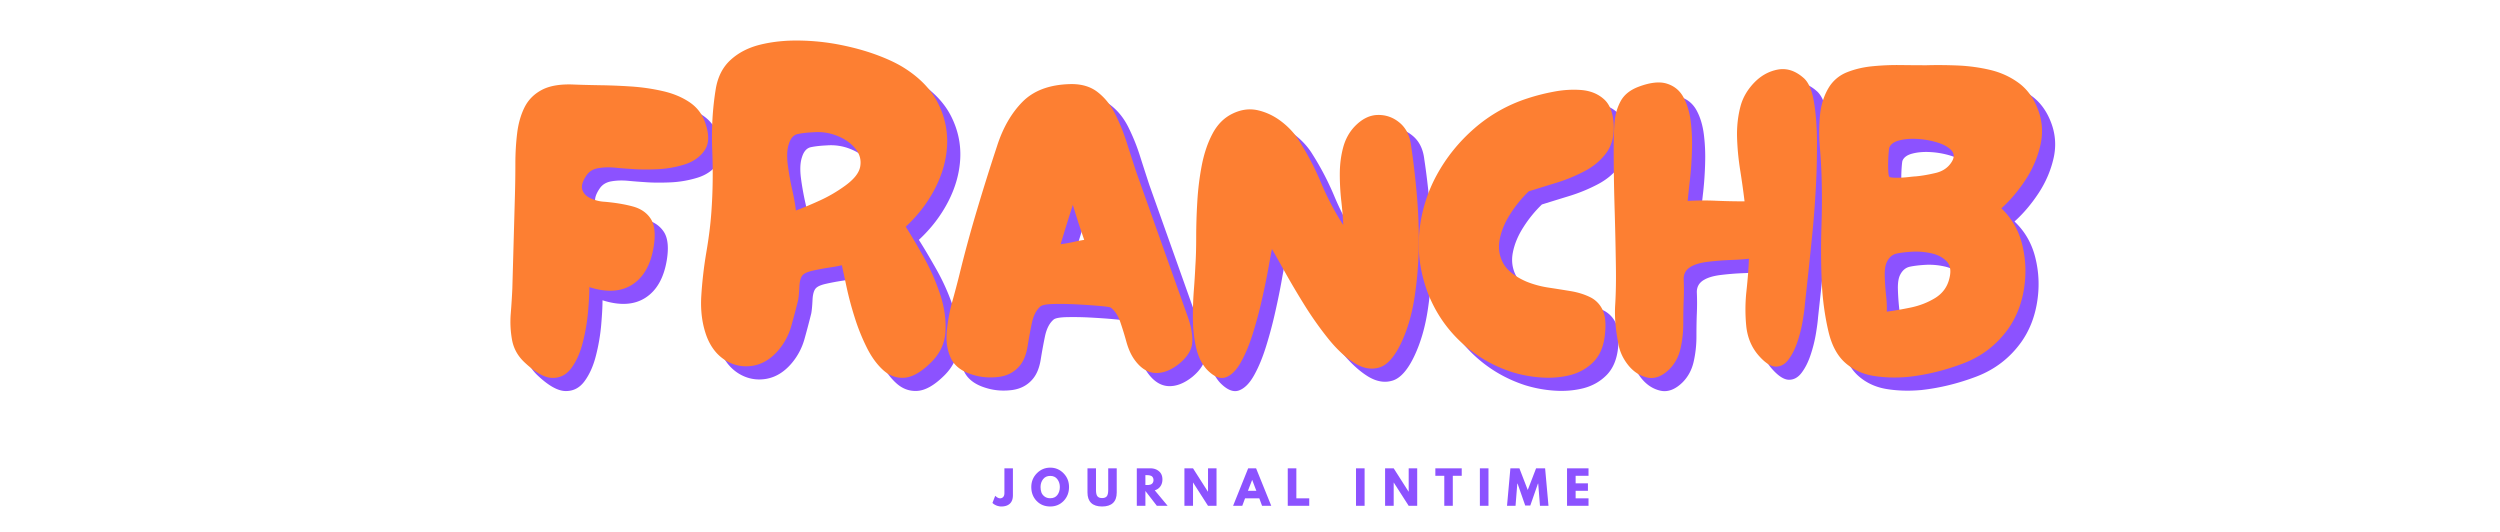 <svg width="288" height="46pt" viewBox="0 0 216 46" xmlns:xlink="http://www.w3.org/1999/xlink" xmlns="http://www.w3.org/2000/svg"><defs><path d="M5.844-6.953v4.484c0 .856-.23 1.5-.688 1.938-.46.437-1.136.656-2.031.656-.887 0-1.559-.219-2.016-.656C.65-.97.422-1.613.422-2.47v-4.484H2v4.016c0 .562.086.953.266 1.171.175.22.46.329.859.329.406 0 .695-.11.875-.329.176-.218.266-.609.266-1.171v-4.016zm0 0" id="j"/><path d="M3.734-2.922C2.547-4.055 1.801-5.406 1.5-6.969a18.852 18.852 0 0 1-.25-4.875c.133-1.676.234-3.242.297-4.703l.484-17.375c.051-1.883.078-3.8.078-5.75 0-1.945.11-3.828.329-5.64.218-1.813.675-3.422 1.374-4.829.708-1.406 1.79-2.488 3.25-3.25 1.458-.757 3.43-1.082 5.922-.968 1.301.054 2.883.093 4.75.125 1.864.023 3.805.101 5.828.234 2.032.137 3.993.422 5.891.86 1.895.43 3.547 1.117 4.953 2.062 1.407.95 2.38 2.234 2.922 3.86.75 2.156.703 3.843-.14 5.062-.836 1.218-2.063 2.09-3.688 2.61a19.945 19.945 0 0 1-5.14.89c-1.813.074-3.372.058-4.672-.047a88.814 88.814 0 0 1-3-.234c-1.137-.114-2.196-.086-3.172.078-.97.156-1.7.59-2.188 1.297-.75 1.085-1.023 1.98-.812 2.687.218.7.734 1.234 1.546 1.61a7.06 7.06 0 0 0 2.594.64c1.946.168 3.676.453 5.188.86 1.52.406 2.644 1.18 3.375 2.312.726 1.137.906 2.867.531 5.187-.543 3.305-1.855 5.633-3.938 6.985-2.085 1.355-4.746 1.515-7.984.484 0 1.188-.086 2.73-.25 4.625a35.17 35.17 0 0 1-.984 5.688c-.48 1.886-1.184 3.453-2.11 4.703C11.566-.54 10.391.063 8.954.03 7.523.008 5.784-.973 3.733-2.922zm0 0" id="a"/><path d="M6.25-.484c-2.117-.594-3.527-1.61-4.234-3.047-.7-1.438-.97-3.086-.813-4.953a31.623 31.623 0 0 1 1.016-5.594c.52-1.863.969-3.555 1.344-5.078.976-4 2.062-7.985 3.25-11.953A431.516 431.516 0 0 1 10.546-43c1.082-3.352 2.648-6.07 4.703-8.156 2.063-2.082 4.984-3.176 8.766-3.282 2.113-.062 3.843.438 5.187 1.5 1.352 1.055 2.445 2.434 3.281 4.141a36.934 36.934 0 0 1 2.157 5.39 488.761 488.761 0 0 0 1.703 5.266l9.5 26.703c.644 1.782.941 3.376.89 4.782-.054 1.406-.867 2.761-2.437 4.062C42.734-1.352 41.219-.785 39.75-.89c-1.46-.113-2.758-1.004-3.89-2.671-.544-.813-.993-1.836-1.344-3.079a62.455 62.455 0 0 0-1.125-3.656c-.407-1.195-.993-2.094-1.75-2.687-.106-.102-.766-.207-1.985-.313-1.218-.113-2.625-.21-4.218-.297a59.089 59.089 0 0 0-4.391-.078c-1.324.031-2.149.184-2.469.453-.762.649-1.293 1.672-1.594 3.078a94.778 94.778 0 0 0-.797 4.344c-.242 1.492-.714 2.668-1.421 3.531-.97 1.188-2.266 1.891-3.891 2.11C9.25.05 7.707-.055 6.25-.484zM22.313-24.75a29.286 29.286 0 0 0 2.234-.39 38.985 38.985 0 0 1 2.14-.422c-.375-1.083-.742-2.16-1.093-3.235a312.915 312.915 0 0 1-1.016-3.25c-.375 1.188-.758 2.39-1.14 3.61-.375 1.218-.75 2.449-1.125 3.687zm0 0" id="c"/><path d="M3.813-1.547c-.918-1.02-1.57-2.344-1.954-3.969-.375-1.625-.578-3.367-.609-5.234a60.437 60.437 0 0 1 .172-5.438c.133-1.757.226-3.257.281-4.5.102-1.457.156-3.226.156-5.312 0-2.082.067-4.285.204-6.61.132-2.331.414-4.609.843-6.828.438-2.218 1.102-4.164 2-5.843.895-1.676 2.098-2.89 3.61-3.64 1.625-.813 3.234-1.032 4.828-.657 1.594.375 3.066 1.094 4.422 2.156 1.351 1.055 2.437 2.258 3.25 3.61a51.79 51.79 0 0 1 4.015 7.718 50.206 50.206 0 0 0 4.094 7.782 62.746 62.746 0 0 0-.36-4.422 44.675 44.675 0 0 1-.28-5.032c0-1.707.203-3.332.609-4.875.406-1.539 1.117-2.851 2.14-3.937 1.352-1.406 2.786-2.117 4.297-2.14 1.52-.032 2.875.452 4.063 1.452 1.187 1 1.89 2.422 2.11 4.266.382 2.492.722 5.328 1.015 8.516.3 3.187.437 6.46.406 9.812a67.582 67.582 0 0 1-.781 9.75c-.48 3.137-1.29 5.918-2.422 8.344-1.242 2.656-2.606 4.215-4.094 4.672-1.492.46-3.047.18-4.672-.844-1.625-1.031-3.226-2.52-4.797-4.469a64.19 64.19 0 0 1-4.422-6.25 154.6 154.6 0 0 1-3.64-6.156 302.162 302.162 0 0 0-2.39-4.234c-.118.543-.325 1.652-.626 3.328-.293 1.68-.683 3.601-1.172 5.765a80.032 80.032 0 0 1-1.703 6.422c-.648 2.106-1.39 3.914-2.234 5.422C9.336-1.41 8.395-.46 7.344-.078c-1.055.375-2.23-.113-3.532-1.469zm0 0" id="d"/><path d="M18.422-1.063C14.797-2.25 11.613-4.14 8.875-6.734c-2.73-2.594-4.766-5.676-6.11-9.25C1.41-19.711.923-23.43 1.298-27.141A27.47 27.47 0 0 1 4.53-37.609c1.79-3.27 4.117-6.149 6.985-8.641a28.14 28.14 0 0 1 9.75-5.516 37.993 37.993 0 0 1 4.859-1.25c1.79-.351 3.52-.46 5.188-.328 1.675.137 3.066.696 4.171 1.672 1.114.969 1.727 2.559 1.844 4.766.102 2.117-.36 3.867-1.39 5.25-1.024 1.375-2.36 2.496-4.016 3.36a30.682 30.682 0 0 1-5.235 2.155c-1.835.563-3.539 1.09-5.109 1.578a22.804 22.804 0 0 0-3.437 4.22c-1 1.562-1.653 3.132-1.953 4.702-.305 1.575-.09 3.04.64 4.391.738 1.344 2.16 2.48 4.266 3.406 1.3.532 2.664.907 4.093 1.125 1.438.219 2.817.438 4.141.657 1.32.218 2.508.585 3.563 1.093a4.91 4.91 0 0 1 2.359 2.36c.52 1.054.672 2.578.453 4.578-.219 2.168-.922 3.86-2.11 5.078-1.187 1.21-2.636 2.031-4.343 2.469-1.71.43-3.512.57-5.406.437a23.523 23.523 0 0 1-5.422-1.016zm0 0" id="e"/><path d="M11.516-1.547C10.172-.242 8.82.258 7.469-.03c-1.356-.301-2.524-1.047-3.5-2.235-.969-1.195-1.59-2.5-1.86-3.906-.543-2.695-.746-5.14-.609-7.328.133-2.195.176-4.676.125-7.438a679.733 679.733 0 0 0-.25-10.984 378.745 378.745 0 0 1-.156-10.922c0-1.457.05-2.93.156-4.422.113-1.488.492-2.828 1.14-4.015.645-1.188 1.755-2.078 3.329-2.672 2.164-.813 3.922-1 5.265-.563 1.352.43 2.368 1.266 3.047 2.516.676 1.242 1.125 2.727 1.344 4.453.219 1.73.297 3.527.234 5.39a63.59 63.59 0 0 1-.359 5.282 221.231 221.231 0 0 0-.438 4.094 51.028 51.028 0 0 1 5.297-.032c1.758.075 3.508.11 5.25.11a156.511 156.511 0 0 0-.812-5.797 47.876 47.876 0 0 1-.578-6.078c-.055-2.031.164-3.969.656-5.813.426-1.562 1.258-2.992 2.5-4.297 1.25-1.3 2.695-2.113 4.344-2.437 1.656-.32 3.238.168 4.75 1.469.926.75 1.578 2.156 1.953 4.218.375 2.055.578 4.485.61 7.297a139.87 139.87 0 0 1-.204 8.891A187.55 187.55 0 0 1 38-26.203c-.293 2.918-.559 5.484-.797 7.703l-.531 4.875c-.055.75-.188 1.777-.406 3.078a25.425 25.425 0 0 1-.985 3.906c-.43 1.293-.98 2.387-1.656 3.282-.668.886-1.465 1.32-2.39 1.296-.919-.03-1.97-.722-3.157-2.078-1.305-1.507-2.062-3.332-2.281-5.468a31.507 31.507 0 0 1 .047-6.532c.238-2.218.39-4.191.453-5.922-.875.106-2.016.184-3.422.235-1.406.055-2.79.164-4.14.328-1.344.156-2.4.453-3.157.89-.969.544-1.43 1.356-1.375 2.438a45.6 45.6 0 0 1 0 3.735c-.055 1.292-.078 2.75-.078 4.374 0 1.626-.18 3.2-.531 4.72-.356 1.511-1.047 2.777-2.078 3.796zm0 0" id="f"/><path d="M17.688-.156c-2.325.207-4.5.14-6.532-.203-2.031-.352-3.765-1.176-5.203-2.47-1.43-1.3-2.437-3.194-3.031-5.687-.711-3.03-1.133-6.195-1.266-9.5-.136-3.3-.152-6.613-.047-9.937.114-3.32.118-6.524.016-9.61a102.82 102.82 0 0 0-.328-5.39 31.933 31.933 0 0 1 .047-5.734c.187-1.895.71-3.57 1.578-5.032a6.907 6.907 0 0 1 3.437-2.922c1.489-.593 3.114-.968 4.875-1.125a47.157 47.157 0 0 1 5.235-.203c1.726.024 3.27.032 4.625.032 1.789-.051 3.71-.036 5.765.046 2.051.086 4.051.356 6 .813 1.946.46 3.692 1.246 5.235 2.36 1.539 1.105 2.718 2.655 3.531 4.655.914 2.22 1.117 4.493.61 6.813-.512 2.324-1.446 4.516-2.797 6.578-1.356 2.055-2.844 3.809-4.47 5.266 1.946 1.843 3.243 4.12 3.891 6.828.657 2.7.75 5.445.282 8.234-.461 2.782-1.446 5.23-2.953 7.344-2.106 2.918-4.852 5.027-8.235 6.328-3.387 1.293-6.808 2.133-10.265 2.516zM14.203-37.25c.156.117.598.172 1.328.172.739 0 1.473-.04 2.203-.125.727-.082 1.172-.125 1.328-.125 1.133-.102 2.38-.317 3.735-.64 1.351-.321 2.351-1.024 3-2.11.488-.813.445-1.516-.125-2.11-.563-.593-1.414-1.066-2.547-1.421a15.784 15.784 0 0 0-3.61-.657c-1.273-.082-2.406 0-3.406.25-1 .243-1.636.684-1.906 1.328-.055.118-.11.606-.172 1.47-.054.866-.07 1.718-.047 2.562.032.836.102 1.304.22 1.406zm-.484 25c1.289-.164 2.773-.422 4.453-.766 1.676-.351 3.191-.945 4.547-1.78 1.351-.845 2.218-2.024 2.593-3.548.383-1.457.208-2.55-.53-3.281-.731-.727-1.68-1.21-2.845-1.453a12.984 12.984 0 0 0-3.359-.297c-1.187.063-2.18.18-2.969.344-.78.156-1.386.64-1.812 1.453-.324.594-.477 1.484-.453 2.672.031 1.187.113 2.406.25 3.656.133 1.242.176 2.242.125 3zm0 0" id="g"/><path d="M3.531-6.953v4.984c0 .688-.187 1.211-.562 1.563-.375.355-.914.531-1.61.531C1.18.125 1 .098.813.047A2.106 2.106 0 0 1 .358-.11a4.549 4.549 0 0 1-.343-.188 1.93 1.93 0 0 1-.204-.172L-.266-.53.25-1.86c.32.312.617.468.89.468a.76.76 0 0 0 .579-.234c.156-.164.234-.41.234-.734v-4.594zm0 0" id="h"/><path d="M.188-3.484c0-1 .343-1.848 1.03-2.547.688-.696 1.516-1.047 2.485-1.047.969 0 1.79.351 2.469 1.047.676.687 1.016 1.539 1.016 2.547 0 1.023-.336 1.882-1 2.578C5.52-.22 4.69.125 3.703.125 2.68.125 1.836-.219 1.172-.906.516-1.594.188-2.453.188-3.484zm1.718 0c0 .367.051.699.157 1 .113.304.312.558.593.765.281.211.63.313 1.047.313.582 0 1.024-.203 1.328-.61.301-.406.453-.894.453-1.468 0-.563-.156-1.047-.468-1.454-.305-.406-.743-.609-1.313-.609-.574 0-1.015.203-1.328.61-.313.406-.469.89-.469 1.453zm0 0" id="i"/><path d="M43.734-2.766C41.954-1.023 40.328-.102 38.86 0c-1.46.102-2.773-.367-3.937-1.422-1.156-1.05-2.168-2.441-3.031-4.172a37.552 37.552 0 0 1-2.235-5.562 61.116 61.116 0 0 1-1.5-5.594 483.464 483.464 0 0 0-.89-4.11c-.438.118-1.184.258-2.235.422-1.054.157-2.07.344-3.047.563-.968.21-1.617.48-1.937.813-.387.375-.606 1.12-.656 2.234-.055 1.105-.133 1.93-.235 2.469a156.864 156.864 0 0 1-1.265 4.78 11.847 11.847 0 0 1-2.313 4.392c-1.406 1.68-3.015 2.667-4.828 2.968-1.813.293-3.508-.047-5.078-1.015-1.563-.977-2.727-2.47-3.484-4.47-.813-2.218-1.141-4.679-.985-7.39a76.93 76.93 0 0 1 .938-8.156c.468-2.727.78-5.227.937-7.5.27-3.727.32-7.55.156-11.469-.156-3.926.063-7.703.657-11.328.382-2.27 1.304-4.066 2.765-5.39 1.457-1.333 3.282-2.27 5.469-2.813 2.195-.54 4.566-.797 7.11-.766 2.538.024 5.066.278 7.578.766 2.519.492 4.832 1.125 6.937 1.906 2.113.782 3.848 1.61 5.203 2.485 2.863 1.836 4.914 3.996 6.156 6.484 1.25 2.492 1.805 5.09 1.672 7.797-.136 2.7-.883 5.36-2.234 7.984-1.356 2.625-3.168 4.992-5.438 7.094.97 1.523 2.063 3.367 3.282 5.531a39.652 39.652 0 0 1 3.047 6.844c.812 2.406 1.16 4.734 1.046 6.984-.105 2.243-1.023 4.2-2.75 5.875zM18.75-31a71.305 71.305 0 0 0 4.61-1.938 26.97 26.97 0 0 0 4.312-2.515c1.781-1.25 2.781-2.477 3-3.688.219-1.218-.078-2.328-.89-3.328-.813-1.008-1.923-1.797-3.329-2.36a9.631 9.631 0 0 0-4.39-.687c-1.188.055-2.172.164-2.954.328-.78.157-1.34.778-1.672 1.86-.324.969-.39 2.226-.203 3.766.196 1.542.47 3.085.813 4.624.351 1.543.586 2.856.703 3.938zm0 0" id="b"/><path d="M.5-6.953h2.484c.664 0 1.207.183 1.625.547.426.355.641.86.641 1.515 0 .512-.133.946-.39 1.297-.25.344-.594.586-1.032.719L6.218 0h-2L2.095-2.75V0H.5zM2.094-3.86H2.64c.101-.008.218-.032.343-.063a.865.865 0 0 0 .313-.156.686.686 0 0 0 .203-.266.864.864 0 0 0 .094-.422.918.918 0 0 0-.094-.437.717.717 0 0 0-.203-.266.75.75 0 0 0-.313-.14 1.19 1.19 0 0 0-.343-.063 4.263 4.263 0 0 0-.36-.016h-.187zm0 0" id="k"/><path d="M2.094-4.313V0H.5v-6.953h1.594l2.75 4.312h.031v-4.312h1.578V0H4.875L2.109-4.313zm0 0" id="l"/><path d="M4.031-6.953 6.844 0H5.14l-.516-1.39h-2.64L1.468 0H-.234l2.796-6.953zm.047 4.172-.766-2.016h-.015L2.516-2.78zm0 0" id="m"/><path d="M2.094-6.953v5.562h2.39V0H.5v-6.953zm0 0" id="n"/><path d="M2.094-6.953V0H.5v-6.953zm0 0" id="p"/><path d="M.063-5.563v-1.39h4.89v1.39H3.297V0H1.719v-5.563zm0 0" id="q"/><path d="m6.25 0-.328-4.125h-.047L4.453-.047h-.937L2.094-4.125h-.047L1.719 0H.14l.625-6.953h1.671l1.547 4.016 1.547-4.016h1.672L7.828 0zm0 0" id="r"/><path d="M4.484-6.953v1.39h-2.39v1.391h2.281v1.39H2.094v1.391h2.39V0H.5v-6.953zm0 0" id="s"/></defs><use xlink:href="#a" x="46.789" y="227.506" fill="#8c52ff" transform="matrix(.466 0 0 .466 22.878 -72.246)"/><use xlink:href="#b" x="82.161" y="227.506" fill="#8c52ff" transform="matrix(.466 0 0 .466 22.878 -72.246)"/><use xlink:href="#c" x="127.674" y="227.506" fill="#8c52ff" transform="matrix(.466 0 0 .466 22.878 -72.246)"/><use xlink:href="#d" x="173.268" y="227.506" fill="#8c52ff" transform="matrix(.466 0 0 .466 22.878 -72.246)"/><use xlink:href="#e" x="215.212" y="227.506" fill="#8c52ff" transform="matrix(.466 0 0 .466 22.878 -72.246)"/><use xlink:href="#f" x="251.314" y="227.506" fill="#8c52ff" transform="matrix(.466 0 0 .466 22.878 -72.246)"/><use xlink:href="#g" x="289.444" y="227.506" fill="#8c52ff" transform="matrix(.466 0 0 .466 22.878 -72.246)"/><use xlink:href="#a" x="44.35" y="225.068" fill="#fd7f32" transform="matrix(.466 0 0 .466 22.878 -72.246)"/><use xlink:href="#b" x="79.722" y="225.068" fill="#fd7f32" transform="matrix(.466 0 0 .466 22.878 -72.246)"/><use xlink:href="#c" x="125.236" y="225.068" fill="#fd7f32" transform="matrix(.466 0 0 .466 22.878 -72.246)"/><use xlink:href="#d" x="170.83" y="225.068" fill="#fd7f32" transform="matrix(.466 0 0 .466 22.878 -72.246)"/><use xlink:href="#e" x="212.773" y="225.068" fill="#fd7f32" transform="matrix(.466 0 0 .466 22.878 -72.246)"/><use xlink:href="#f" x="248.875" y="225.068" fill="#fd7f32" transform="matrix(.466 0 0 .466 22.878 -72.246)"/><use xlink:href="#g" x="287.006" y="225.068" fill="#fd7f32" transform="matrix(.466 0 0 .466 22.878 -72.246)"/><use xlink:href="#h" x="135.177" y="248.817" fill="#8c52ff" transform="matrix(.466 0 0 .466 22.878 -72.246)"/><use xlink:href="#i" x="141.925" y="248.817" fill="#8c52ff" transform="matrix(.466 0 0 .466 22.878 -72.246)"/><use xlink:href="#j" x="152.111" y="248.817" fill="#8c52ff" transform="matrix(.466 0 0 .466 22.878 -72.246)"/><use xlink:href="#k" x="161.177" y="248.817" fill="#8c52ff" transform="matrix(.466 0 0 .466 22.878 -72.246)"/><use xlink:href="#l" x="170.006" y="248.817" fill="#8c52ff" transform="matrix(.466 0 0 .466 22.878 -72.246)"/><use xlink:href="#m" x="179.763" y="248.817" fill="#8c52ff" transform="matrix(.466 0 0 .466 22.878 -72.246)"/><use xlink:href="#n" x="189.165" y="248.817" fill="#8c52ff" transform="matrix(.466 0 0 .466 22.878 -72.246)"/><use xlink:href="#o" x="196.722" y="248.817" fill="#8c52ff"/><use xlink:href="#p" x="201.82" y="248.817" fill="#8c52ff" transform="matrix(.466 0 0 .466 22.878 -72.246)"/><use xlink:href="#l" x="207.212" y="248.817" fill="#8c52ff" transform="matrix(.466 0 0 .466 22.878 -72.246)"/><use xlink:href="#q" x="216.968" y="248.817" fill="#8c52ff" transform="matrix(.466 0 0 .466 22.878 -72.246)"/><use xlink:href="#p" x="224.787" y="248.817" fill="#8c52ff" transform="matrix(.466 0 0 .466 22.878 -72.246)"/><use xlink:href="#r" x="230.179" y="248.817" fill="#8c52ff" transform="matrix(.466 0 0 .466 22.878 -72.246)"/><use xlink:href="#s" x="240.946" y="248.817" fill="#8c52ff" transform="matrix(.466 0 0 .466 22.878 -72.246)"/></svg>